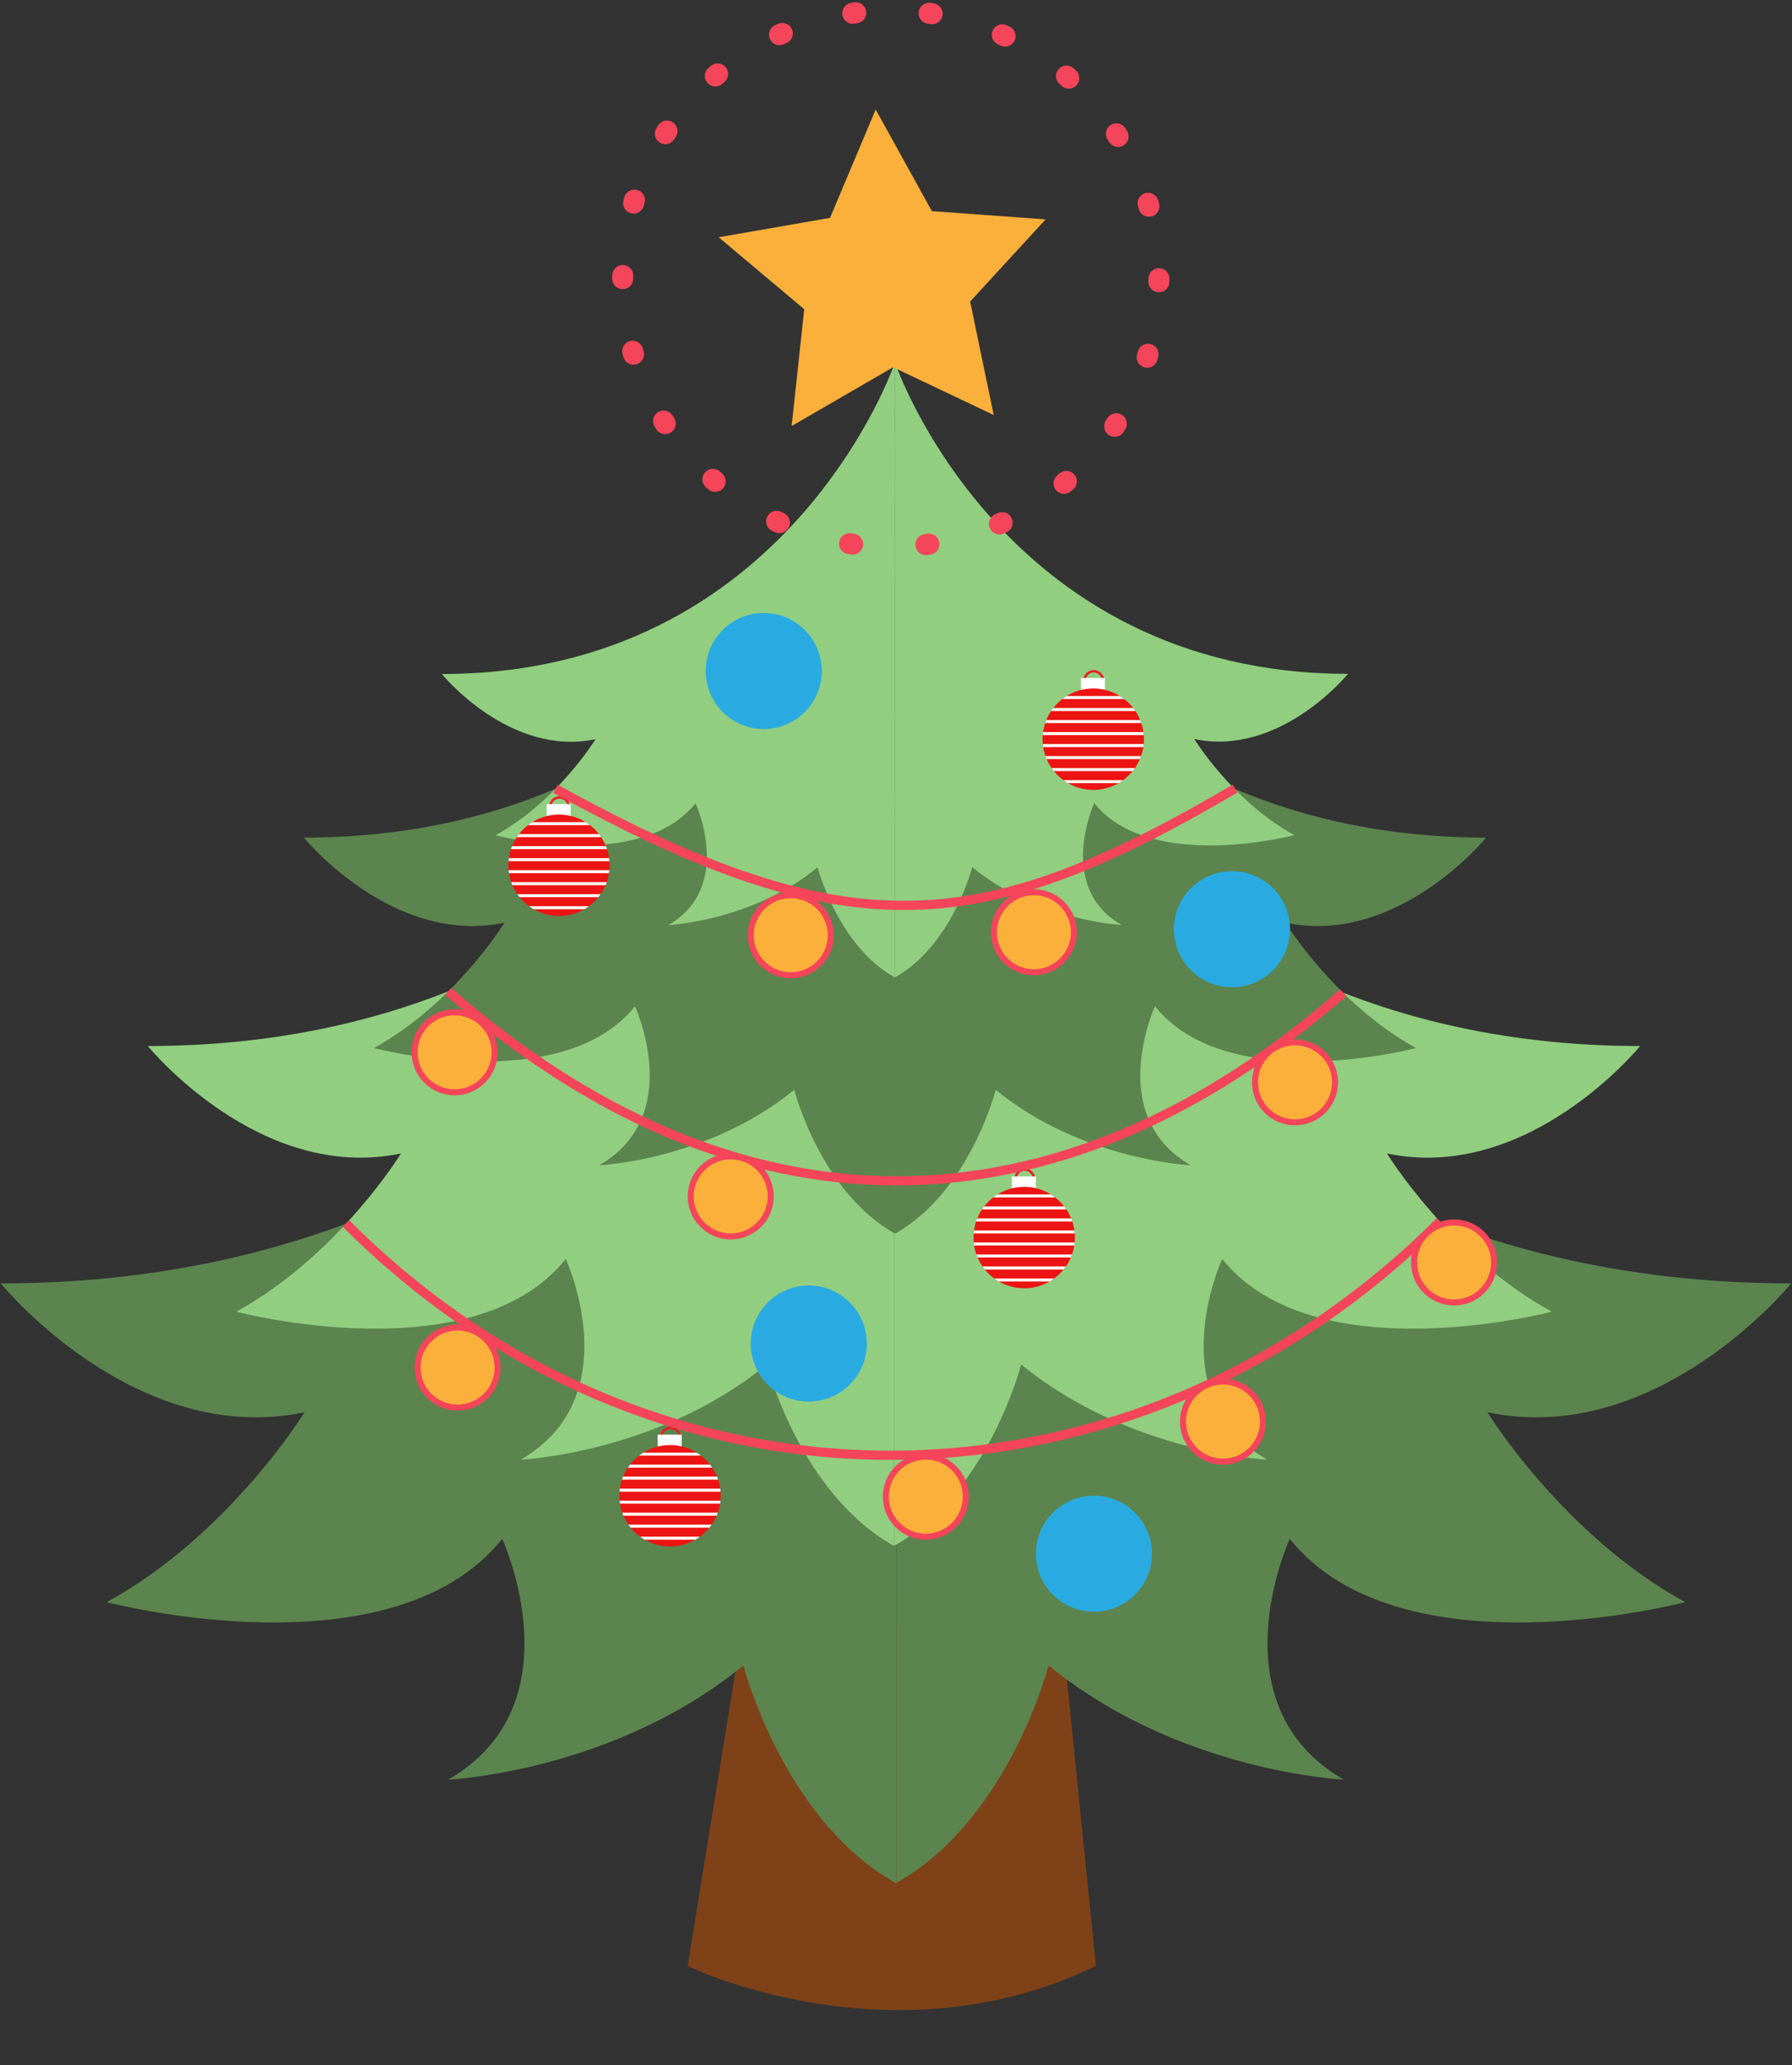 <?xml version="1.0" encoding="utf-8"?>
<!-- Generator: Adobe Illustrator 16.0.0, SVG Export Plug-In . SVG Version: 6.00 Build 0)  -->
<!DOCTYPE svg PUBLIC "-//W3C//DTD SVG 1.1//EN" "http://www.w3.org/Graphics/SVG/1.1/DTD/svg11.dtd">
<svg version="1.1" xmlns="http://www.w3.org/2000/svg" xmlns:xlink="http://www.w3.org/1999/xlink" x="0px" y="0px"
	 width="597.05px" height="687.833px" viewBox="0 0 597.05 687.833" enable-background="new 0 0 597.05 687.833"
	 xml:space="preserve">
<rect x="0" y="0" width="597.05" height="687.833" fill="#333333" stroke="none"/>
<g id="Ombre_Sapin" display="none">
	<ellipse display="inline" opacity="0.7" fill="#542E15" cx="294.46" cy="651.833" rx="120.955" ry="36"/>
</g>
<g id="Pot_Sapin">
	<g>
		<g id="XMLID_5_">
			<g>
				<path fill="#7F4218" d="M353.626,541.093l11.5,113.741c-68.33,33-136,0-136,0l18.42-113.741l0.25-0.26h105.83V541.093z"/>
			</g>
			<g>
			</g>
		</g>
	</g>
</g>
<g id="Part4_Sapin">
	<g>
		<g id="XMLID_4_">
			<g>
				<path fill="#5C844E" d="M298.64,222.954v404.21h-0.24c-37.54-21.08-50.71-72.45-50.71-72.45
					c-43.48,35.561-98.36,38.04-98.36,38.04c43.47-25.03,17.99-80.2,17.99-80.2c-36.88,46.11-131.74,21.08-131.74,21.08
					c40.84-22.4,65.87-63.24,65.87-63.24c-56.64,11.86-101.2-42.93-101.2-42.93c228.23,0,298.15-204.52,298.15-204.52h0.24V222.954z
					"/>
				<path fill="#5C844E" d="M495.59,470.394c0,0,25.03,40.84,65.87,63.24c0,0-94.85,25.03-131.74-21.08c0,0-25.48,55.169,18,80.2
					c0,0-54.89-2.479-98.36-38.04c0,0-13.16,51.34-50.69,72.43l-0.02-404.16c1.09,3.14,71.7,204.48,298.15,204.48
					C596.8,427.463,552.24,482.253,495.59,470.394z"/>
				<path fill="#5C844E" d="M298.64,627.164v-404.21c0.01,0.01,0.01,0.02,0.01,0.03l0.02,404.16
					C298.66,627.154,298.65,627.154,298.64,627.164z"/>
			</g>
			<g>
			</g>
		</g>
	</g>
</g>
<g id="Part3_Sapin">
	<g>
		<g id="XMLID_2_">
			<g>
				<path fill="#91CE80" d="M297.95,177.943v336.91h-0.19c-31.3-17.57-42.28-60.39-42.28-60.39
					c-36.23,29.65-81.98,31.71-81.98,31.71c36.24-20.86,15-66.85,15-66.85c-30.74,38.44-109.8,17.57-109.8,17.57
					c34.04-18.66,54.9-52.7,54.9-52.7c-47.21,9.88-84.35-35.79-84.35-35.79c190.22,0,248.51-170.46,248.51-170.46H297.95z"/>
				<path fill="#91CE80" d="M297.95,514.854v-336.91c0,0,0.01,0.03,0.03,0.1c1.61,4.6,60.9,170.36,248.48,170.36
					c0,0-37.13,45.67-84.35,35.79c0,0,20.86,34.04,54.9,52.7c0,0-79.06,20.87-109.8-17.57c0,0-21.24,45.99,15,66.85
					c0,0-45.75-2.06-81.98-31.71C340.23,454.463,329.25,497.284,297.95,514.854z"/>
			</g>
			<g>
			</g>
		</g>
	</g>
</g>
<g id="PArt2_Sapin">
	<g>
		<g id="XMLID_3_">
			<g>
				<path fill="#5C844E" d="M298.27,143.974v-0.03c0,0,46.17,135.04,196.86,135.04c0,0-29.42,36.17-66.82,28.35
					c0,0,16.53,26.96,43.49,41.75c0,0-62.63,16.52-86.98-13.92c0,0-16.83,36.43,11.88,52.95c0,0-36.24-1.63-64.94-25.12
					c0,0-8.7,33.93-33.49,47.85V143.974z"/>
				<path fill="#5C844E" d="M298.27,143.974v266.87h-0.16c-24.79-13.92-33.49-47.85-33.49-47.85
					c-28.7,23.49-64.94,25.12-64.94,25.12c28.71-16.52,11.88-52.95,11.88-52.95c-24.35,30.44-86.98,13.92-86.98,13.92
					c26.96-14.79,43.49-41.75,43.49-41.75c-37.4,7.82-66.82-28.35-66.82-28.35c150.69,0,196.86-135.04,196.86-135.04h0.16V143.974z"
					/>
			</g>
			<g>
			</g>
		</g>
	</g>
</g>
<g id="Part1_Sapin">
	<g id="XMLID_1_">
		<g>
			<path fill="#91CE80" d="M298.08,325.554c-19-10.67-25.67-36.67-25.67-36.67c-22,18-49.77,19.25-49.77,19.25
				c22-12.66,9.11-40.58,9.11-40.58c-18.67,23.33-66.67,10.66-66.67,10.66c20.67-11.33,33.33-32,33.33-32
				c-28.66,6-51.21-21.72-51.21-21.72c115.49,0,150.88-103.5,150.88-103.5h0.17v0.01l-0.12,204.5L298.08,325.554z"/>
			<path fill="#91CE80" d="M298.25,120.943c0,0,35.39,103.5,150.88,103.5c0,0-22.55,27.72-51.21,21.72c0,0,12.66,20.67,33.33,32
				c0,0-48,12.67-66.67-10.66c0,0-12.89,27.92,9.11,40.58c0,0-27.77-1.25-49.77-19.25c0,0-6.67,26-25.67,36.67h-0.12l0.12-204.5
				v-0.01V120.943z"/>
		</g>
		<g>
		</g>
	</g>
</g>
<g id="Boule">
	<circle fill="none" stroke="#ED1C24" stroke-width="0.798" stroke-miterlimit="10" cx="364.411" cy="226.677" r="3.094"/>
	<rect x="360.13" y="225.833" fill="#FFFFFF" width="8" height="7"/>
	<g>
		<circle fill="#ED1414" cx="364.243" cy="246.202" r="16.887"/>
		<g>
			<defs>
				<circle id="SVGID_1_" cx="364.243" cy="246.202" r="16.887"/>
			</defs>
			<clipPath id="SVGID_2_">
				<use xlink:href="#SVGID_1_"  overflow="visible"/>
			</clipPath>
			<rect x="349.13" y="235.833" clip-path="url(#SVGID_2_)" fill="#FFFFFF" width="32" height="1"/>
			<rect x="346.13" y="239.833" clip-path="url(#SVGID_2_)" fill="#FFFFFF" width="36" height="1"/>
			<rect x="345.13" y="243.833" clip-path="url(#SVGID_2_)" fill="#FFFFFF" width="38" height="1"/>
			<rect x="346.13" y="247.833" clip-path="url(#SVGID_2_)" fill="#FFFFFF" width="36" height="1"/>
			<rect x="345.13" y="251.833" clip-path="url(#SVGID_2_)" fill="#FFFFFF" width="36" height="1"/>
			<rect x="346.13" y="255.833" clip-path="url(#SVGID_2_)" fill="#FFFFFF" width="36" height="1"/>
			<rect x="345.13" y="259.833" clip-path="url(#SVGID_2_)" fill="#FFFFFF" width="38" height="1"/>
			<polygon clip-path="url(#SVGID_2_)" fill="#FFFFFF" points="350.13,232.833 350.13,231.833 372.786,231.833 375.13,231.833 
				375.13,232.833 374.52,232.833 			"/>
		</g>
	</g>
</g>
<g id="Boule2">
	<g>
		<circle fill="none" stroke="#ED1C24" stroke-width="0.798" stroke-miterlimit="10" cx="186.411" cy="268.677" r="3.094"/>
		<rect x="182.13" y="267.833" fill="#FFFFFF" width="8" height="7"/>
		<g>
			<circle fill="#ED1414" cx="186.243" cy="288.202" r="16.887"/>
			<g>
				<defs>
					<circle id="SVGID_3_" cx="186.243" cy="288.202" r="16.887"/>
				</defs>
				<clipPath id="SVGID_4_">
					<use xlink:href="#SVGID_3_"  overflow="visible"/>
				</clipPath>
				<rect x="171.13" y="277.833" clip-path="url(#SVGID_4_)" fill="#FFFFFF" width="32" height="1"/>
				<rect x="168.13" y="281.833" clip-path="url(#SVGID_4_)" fill="#FFFFFF" width="36" height="1"/>
				<rect x="167.13" y="285.833" clip-path="url(#SVGID_4_)" fill="#FFFFFF" width="38" height="1"/>
				<rect x="168.13" y="289.833" clip-path="url(#SVGID_4_)" fill="#FFFFFF" width="36" height="1"/>
				<rect x="167.13" y="293.833" clip-path="url(#SVGID_4_)" fill="#FFFFFF" width="36" height="1"/>
				<rect x="168.13" y="297.833" clip-path="url(#SVGID_4_)" fill="#FFFFFF" width="36" height="1"/>
				<rect x="167.13" y="301.833" clip-path="url(#SVGID_4_)" fill="#FFFFFF" width="38" height="1"/>
				<polygon clip-path="url(#SVGID_4_)" fill="#FFFFFF" points="172.13,274.833 172.13,273.833 194.786,273.833 197.13,273.833 
					197.13,274.833 196.52,274.833 				"/>
			</g>
		</g>
	</g>
</g>
<g id="Boule3">
	<g>
		<circle fill="none" stroke="#ED1C24" stroke-width="0.798" stroke-miterlimit="10" cx="341.411" cy="392.677" r="3.094"/>
		<rect x="337.13" y="391.833" fill="#FFFFFF" width="8" height="7"/>
		<g>
			<circle fill="#ED1414" cx="341.243" cy="412.202" r="16.887"/>
			<g>
				<defs>
					<circle id="SVGID_5_" cx="341.243" cy="412.202" r="16.887"/>
				</defs>
				<clipPath id="SVGID_6_">
					<use xlink:href="#SVGID_5_"  overflow="visible"/>
				</clipPath>
				<rect x="326.13" y="401.833" clip-path="url(#SVGID_6_)" fill="#FFFFFF" width="32" height="1"/>
				<rect x="323.13" y="405.833" clip-path="url(#SVGID_6_)" fill="#FFFFFF" width="36" height="1"/>
				<rect x="322.13" y="409.833" clip-path="url(#SVGID_6_)" fill="#FFFFFF" width="38" height="1"/>
				<rect x="323.13" y="413.833" clip-path="url(#SVGID_6_)" fill="#FFFFFF" width="36" height="1"/>
				<rect x="322.13" y="417.833" clip-path="url(#SVGID_6_)" fill="#FFFFFF" width="36" height="1"/>
				<rect x="323.13" y="421.833" clip-path="url(#SVGID_6_)" fill="#FFFFFF" width="36" height="1"/>
				<rect x="322.13" y="425.833" clip-path="url(#SVGID_6_)" fill="#FFFFFF" width="38" height="1"/>
				<polygon clip-path="url(#SVGID_6_)" fill="#FFFFFF" points="327.13,398.833 327.13,397.833 349.786,397.833 352.13,397.833 
					352.13,398.833 351.52,398.833 				"/>
			</g>
		</g>
	</g>
</g>
<g id="Boule3_-_copie">
	<g>
		<circle fill="none" stroke="#ED1C24" stroke-width="0.798" stroke-miterlimit="10" cx="223.411" cy="478.677" r="3.094"/>
		<rect x="219.13" y="477.833" fill="#FFFFFF" width="8" height="7"/>
		<g>
			<circle fill="#ED1414" cx="223.243" cy="498.202" r="16.887"/>
			<g>
				<defs>
					<circle id="SVGID_7_" cx="223.243" cy="498.202" r="16.887"/>
				</defs>
				<clipPath id="SVGID_8_">
					<use xlink:href="#SVGID_7_"  overflow="visible"/>
				</clipPath>
				<rect x="208.13" y="487.833" clip-path="url(#SVGID_8_)" fill="#FFFFFF" width="32" height="1"/>
				<rect x="205.13" y="491.833" clip-path="url(#SVGID_8_)" fill="#FFFFFF" width="36" height="1"/>
				<rect x="204.13" y="495.833" clip-path="url(#SVGID_8_)" fill="#FFFFFF" width="38" height="1"/>
				<rect x="205.13" y="499.833" clip-path="url(#SVGID_8_)" fill="#FFFFFF" width="36" height="1"/>
				<rect x="204.13" y="503.833" clip-path="url(#SVGID_8_)" fill="#FFFFFF" width="36" height="1"/>
				<rect x="205.13" y="507.833" clip-path="url(#SVGID_8_)" fill="#FFFFFF" width="36" height="1"/>
				<rect x="204.13" y="511.833" clip-path="url(#SVGID_8_)" fill="#FFFFFF" width="38" height="1"/>
				<polygon clip-path="url(#SVGID_8_)" fill="#FFFFFF" points="209.13,484.833 209.13,483.833 231.786,483.833 234.13,483.833 
					234.13,484.833 233.52,484.833 				"/>
			</g>
		</g>
	</g>
</g>
<g id="Calque_14">
	<polygon fill="#FBB03B" points="263.757,141.907 267.952,103.003 239.455,79.022 276.544,72.571 291.752,36.477 310.477,70.323 
		348.377,73.067 323.225,100.428 331.075,138.227 297.548,122.313 	"/>
</g>
<g id="Guirlande_3">
	<path fill="none" stroke="#F4455A" stroke-width="3.06" stroke-miterlimit="10" d="M115.276,407.542
		c104.467,104.467,262.223,101.549,364.479-0.708"/>
</g>
<g id="Guirlande2">
	<path fill="none" stroke="#F4455A" stroke-width="3.06" stroke-miterlimit="10" d="M149.349,330.208
		c103.115,89.958,209.781,77.958,298.156,0.458"/>
</g>
<g id="Guirlande1">
	<path fill="none" stroke="#F4455A" stroke-width="3.06" stroke-miterlimit="10" d="M185.109,262.729
		c98.021,54.104,142.021,49.438,226.396-0.063"/>
</g>
<g id="haloetoile">
	<g>
		
			<circle fill="none" stroke="#F4455A" stroke-width="7" stroke-linecap="round" stroke-miterlimit="10" stroke-dasharray="1.021,24.494" cx="296.797" cy="92.833" r="89.333"/>
	</g>
</g>
<g id="boulej">
	<circle fill="#FBB03B" stroke="#F4455A" stroke-width="2" stroke-miterlimit="10" cx="263.463" cy="311.499" r="13.333"/>
</g>
<g id="boulej2">
	<circle fill="#FBB03B" stroke="#F4455A" stroke-width="2" stroke-miterlimit="10" cx="344.463" cy="310.499" r="13.333"/>
</g>
<g id="boulej3">
	<circle fill="#FBB03B" stroke="#F4455A" stroke-width="2" stroke-miterlimit="10" cx="431.463" cy="360.499" r="13.333"/>
</g>
<g id="boulej4">
	<circle fill="#FBB03B" stroke="#F4455A" stroke-width="2" stroke-miterlimit="10" cx="151.463" cy="350.499" r="13.333"/>
</g>
<g id="boulej5">
	<circle fill="#FBB03B" stroke="#F4455A" stroke-width="2" stroke-miterlimit="10" cx="243.463" cy="398.499" r="13.333"/>
</g>
<g id="boulej6">
	<circle fill="#FBB03B" stroke="#F4455A" stroke-width="2" stroke-miterlimit="10" cx="152.463" cy="455.499" r="13.333"/>
</g>
<g id="boulej7">
	<circle fill="#FBB03B" stroke="#F4455A" stroke-width="2" stroke-miterlimit="10" cx="308.463" cy="498.499" r="13.333"/>
</g>
<g id="boulej8">
	<circle fill="#FBB03B" stroke="#F4455A" stroke-width="2" stroke-miterlimit="10" cx="407.463" cy="473.499" r="13.333"/>
</g>
<g id="boulej9">
	<circle fill="#FBB03B" stroke="#F4455A" stroke-width="2" stroke-miterlimit="10" cx="484.463" cy="420.499" r="13.333"/>
</g>
<g id="bouleb1">
	<circle fill="#29ABE2" cx="254.463" cy="223.499" r="19.333"/>
</g>
<g id="bouleb2">
	<circle fill="#29ABE2" cx="410.463" cy="309.499" r="19.333"/>
</g>
<g id="bouleb3">
	<circle fill="#29ABE2" cx="269.463" cy="447.499" r="19.333"/>
</g>
<g id="bouleb4">
	<circle fill="#29ABE2" cx="364.463" cy="517.499" r="19.333"/>
</g>
</svg>
